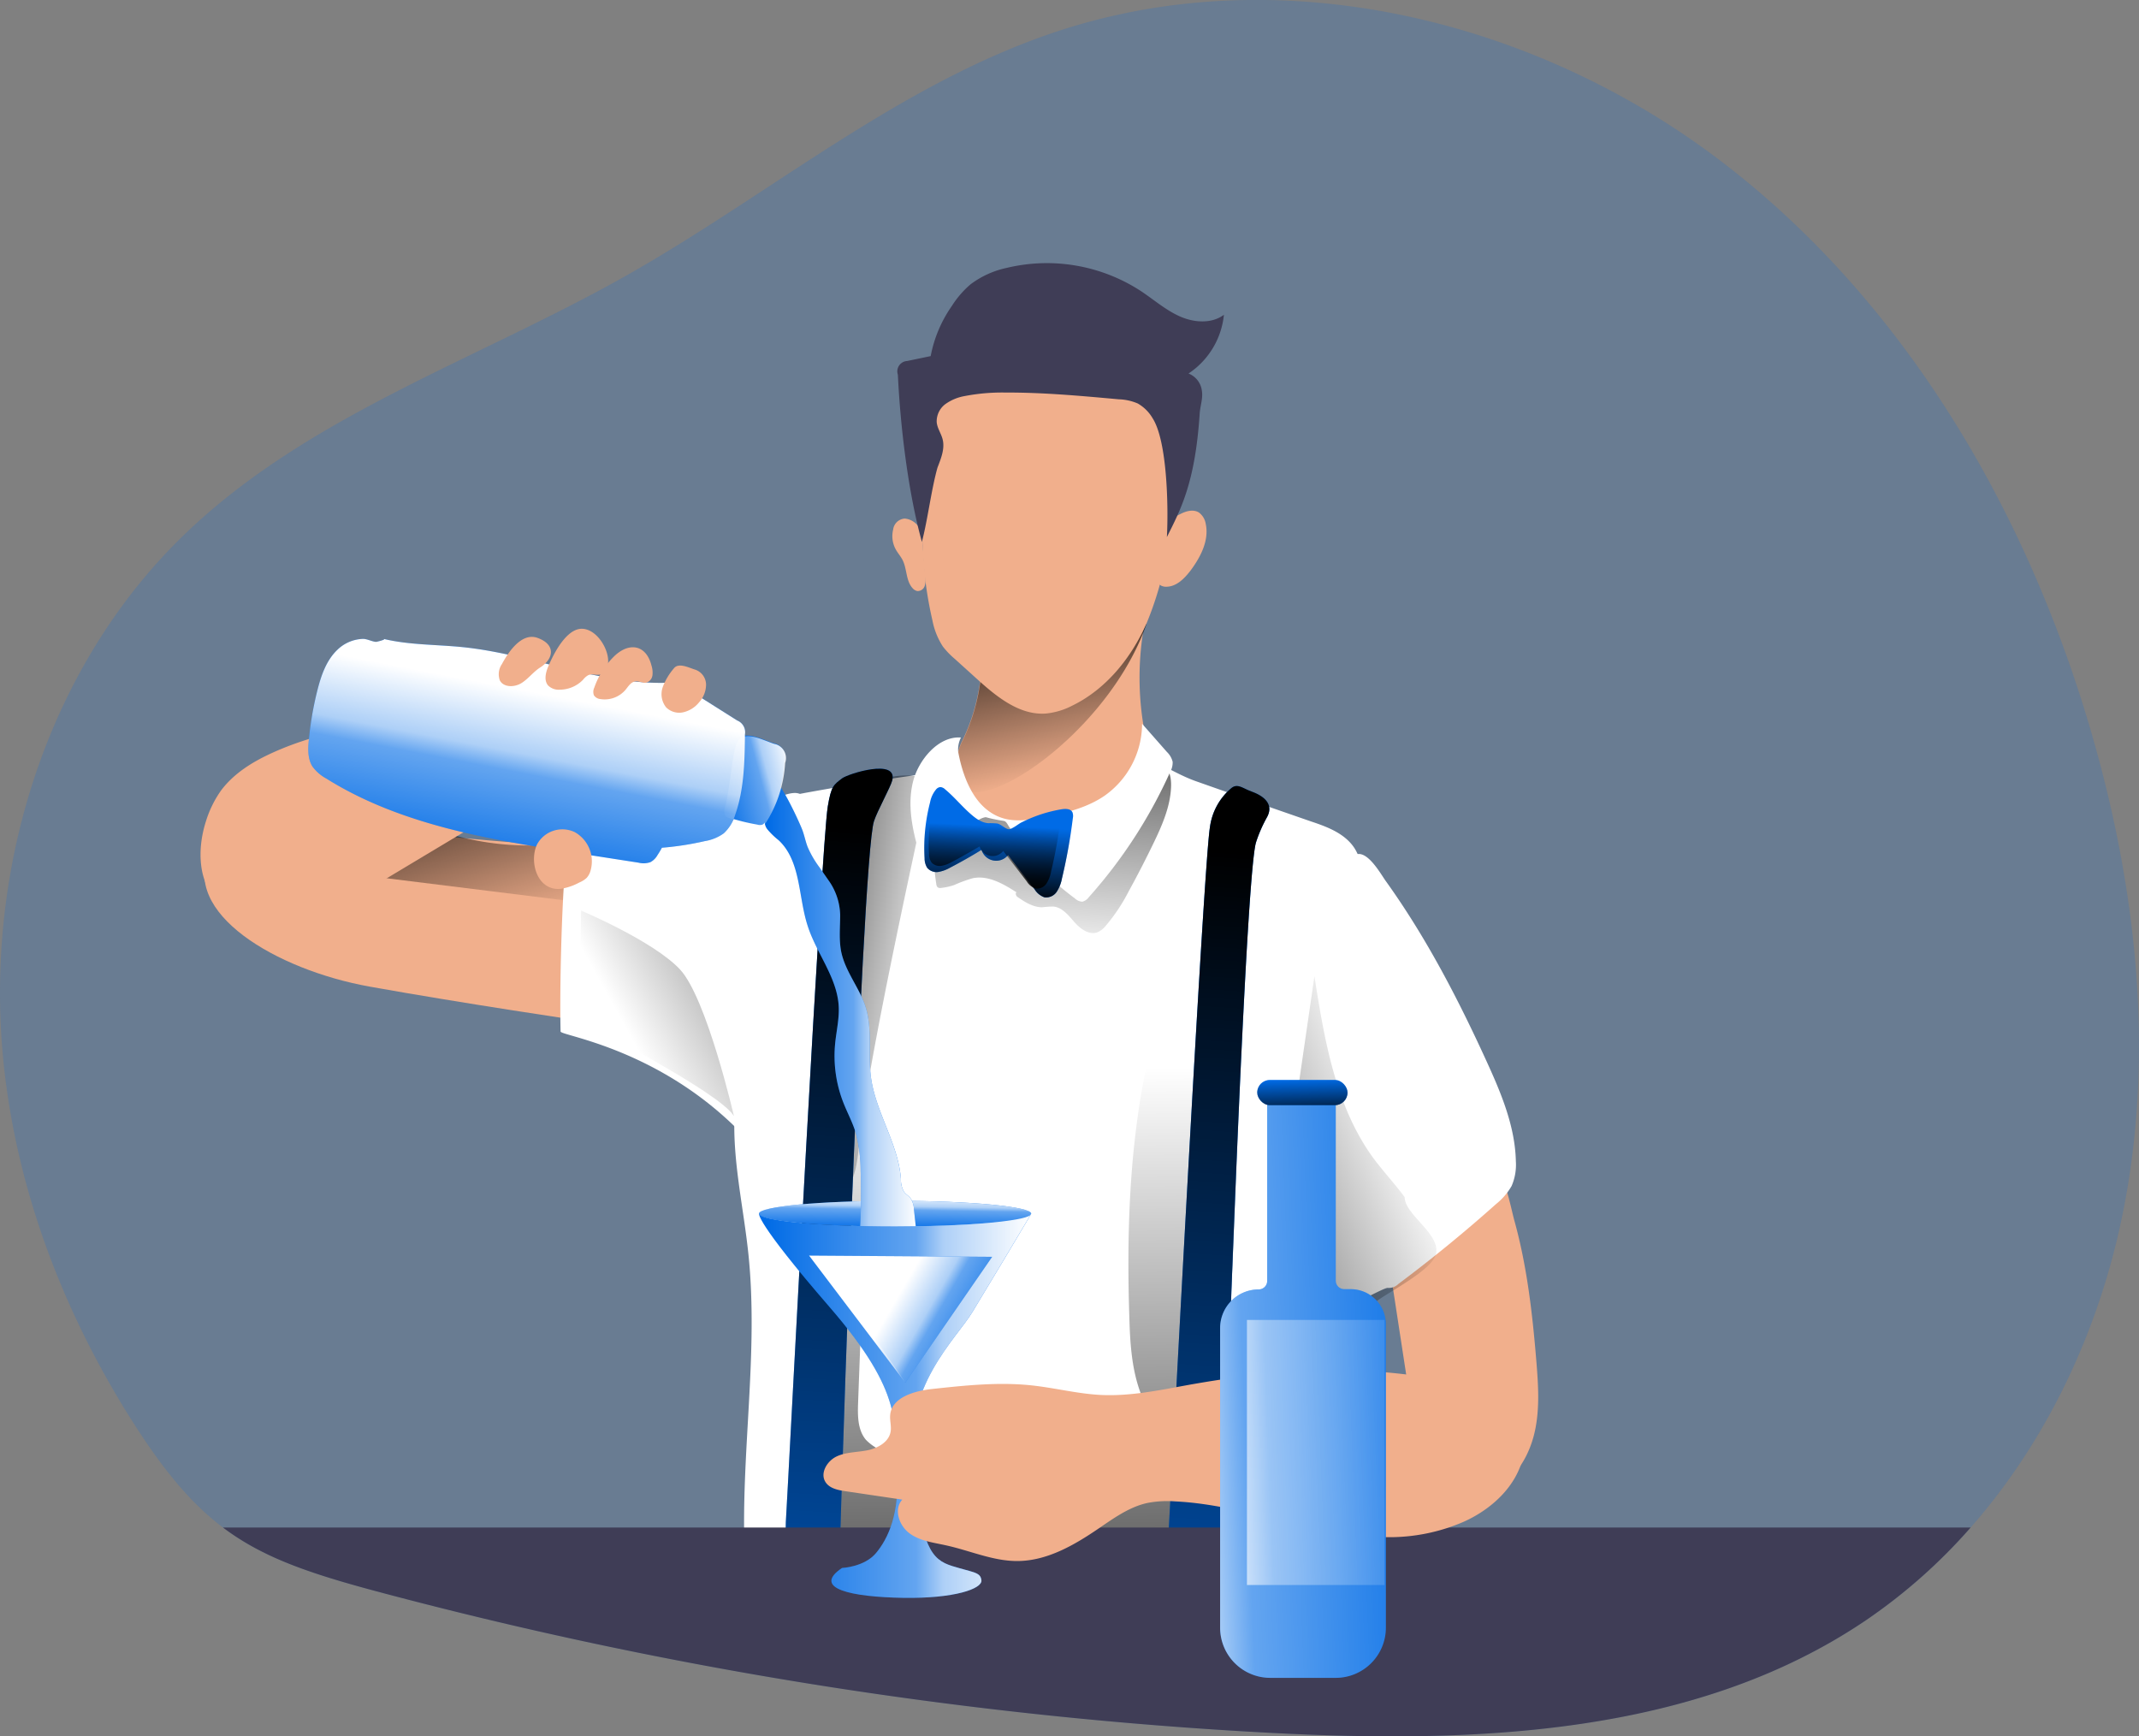 <svg id="Layer_1" data-name="Layer 1" xmlns="http://www.w3.org/2000/svg" xmlns:xlink="http://www.w3.org/1999/xlink" viewBox="0 0 411.4 333.96"><rect x="0" y="0" width="411.4" height="333.96" fill="#808080" stroke="none"/><defs><linearGradient id="linear-gradient" x1="31.74" y1="-317.7" x2="38.52" y2="-274.62" gradientTransform="translate(106.92 463.59) rotate(-8.24)" gradientUnits="userSpaceOnUse"><stop offset="0.01"/><stop offset="1" stop-opacity="0"/></linearGradient><linearGradient id="linear-gradient-2" x1="139.28" y1="192.79" x2="181.87" y2="200.05" gradientTransform="matrix(1, 0, 0, 1, 0, 0)" xlink:href="#linear-gradient"/><linearGradient id="linear-gradient-3" x1="206.73" y1="125.52" x2="202.38" y2="193.76" gradientTransform="matrix(1, 0, 0, 1, 0, 0)" xlink:href="#linear-gradient"/><linearGradient id="linear-gradient-4" x1="199.49" y1="370.98" x2="198.03" y2="214.16" gradientTransform="matrix(1, 0, 0, 1, 0, 0)" xlink:href="#linear-gradient"/><linearGradient id="linear-gradient-5" x1="199.54" y1="120.11" x2="207.63" y2="157.7" gradientTransform="matrix(1, 0, 0, 1, 0, 0)" xlink:href="#linear-gradient"/><linearGradient id="linear-gradient-6" x1="193.3" y1="182.32" x2="193.95" y2="167.48" gradientTransform="matrix(1, 0, 0, 1, 0, 0)" xlink:href="#linear-gradient"/><linearGradient id="linear-gradient-7" x1="192.58" y1="180.5" x2="193.15" y2="167.32" gradientTransform="matrix(1, 0, 0, 1, 0, 0)" xlink:href="#linear-gradient"/><linearGradient id="linear-gradient-8" x1="240.36" y1="170.39" x2="226.8" y2="381.42" gradientTransform="matrix(1, 0, 0, 1, 0, 0)" xlink:href="#linear-gradient"/><linearGradient id="linear-gradient-9" x1="166.9" y1="165.67" x2="153.34" y2="376.7" gradientTransform="matrix(1, 0, 0, 1, 0, 0)" xlink:href="#linear-gradient"/><linearGradient id="linear-gradient-10" x1="173.93" y1="245.41" x2="174.05" y2="238.27" gradientUnits="userSpaceOnUse"><stop offset="0.02" stop-color="#fff" stop-opacity="0"/><stop offset="0.58" stop-color="#fff" stop-opacity="0.39"/><stop offset="0.68" stop-color="#fff" stop-opacity="0.68"/><stop offset="1" stop-color="#fff"/></linearGradient><linearGradient id="linear-gradient-11" x1="98.26" y1="178.65" x2="105.36" y2="141.87" xlink:href="#linear-gradient-10"/><linearGradient id="linear-gradient-12" x1="148.83" y1="204.62" x2="178.35" y2="204.62" xlink:href="#linear-gradient-10"/><linearGradient id="linear-gradient-13" x1="147.78" y1="278.95" x2="200" y2="278.95" xlink:href="#linear-gradient-10"/><linearGradient id="linear-gradient-14" x1="201.19" y1="252.97" x2="272.04" y2="222.99" gradientTransform="matrix(1, 0, 0, 1, 0, 0)" xlink:href="#linear-gradient"/><linearGradient id="linear-gradient-15" x1="283.12" y1="274.52" x2="210.52" y2="277.43" xlink:href="#linear-gradient-10"/><linearGradient id="linear-gradient-16" x1="250.66" y1="215.8" x2="250.41" y2="207.57" gradientTransform="matrix(1, 0, 0, 1, 0, 0)" xlink:href="#linear-gradient"/><linearGradient id="linear-gradient-17" x1="200" y1="242.15" x2="200.18" y2="242.15" xlink:href="#linear-gradient-10"/><linearGradient id="linear-gradient-18" x1="190.37" y1="258.39" x2="173.19" y2="248.47" xlink:href="#linear-gradient-10"/><linearGradient id="linear-gradient-19" x1="183.4" y1="172.86" x2="122.41" y2="206.74" gradientTransform="matrix(1, 0, 0, 1, 0, 0)" xlink:href="#linear-gradient"/><linearGradient id="linear-gradient-20" x1="138.93" y1="160.9" x2="154.78" y2="156.66" xlink:href="#linear-gradient-10"/><linearGradient id="linear-gradient-21" x1="279.15" y1="278.32" x2="218.7" y2="280.73" xlink:href="#linear-gradient-10"/></defs><title>bartender</title><path d="M410.07,242.18c-4.49,22.08-14.4,43.37-29.21,60.18a106.1,106.1,0,0,1-20.08,17.8c-32.8,22.24-75.12,23.77-114.7,21.69A837.19,837.19,0,0,1,76.3,315.18c-14.28-3.76-23.59-6.8-31.58-12.82-6.36-4.8-11.87-11.48-18.37-21.94C13.59,259.87,4.87,236.66,2.48,212.5c-3.64-36.76,8.32-75.62,34.94-101.23,23.7-22.8,56.18-33.49,84.82-49.66,28-15.83,53.22-37.44,83.86-47.3C248.43.68,296.55,12.24,332.09,39s59.26,67.08,71.78,109.76C412.75,179,416.36,211.28,410.07,242.18Z" transform="translate(-1.84 -8.57)" fill="#006be6" opacity="0.18" style="isolation:isolate"/><path d="M113.2,204.84S91,201.57,72.94,198.33s-36.44-14.26-30.73-26,65,2.47,73.58-2.56S113.2,204.84,113.2,204.84Z" transform="translate(-1.84 -8.57)" fill="#f1af8c"/><path d="M123,183.3l-52.12-6.47,13-9.38a53.52,53.52,0,0,0,32,2.29c17.63-4.25,17.88,4.19,17.88,4.19Z" transform="translate(-1.84 -8.57)" fill="url(#linear-gradient)"/><path d="M254.11,166.6c3,1,6.13,2.2,8,4.75,1.55,2.15,1.88,4.92,2,7.57.42,11.11-2.45,22.09-2.66,33.21-.13,6.75.72,13.48.91,20.23a208.5,208.5,0,0,1-1.08,23.3l-2.71,32.11c-.78,9.27-2.16,19.67-9.55,25.3a31.09,31.09,0,0,1-8.61,4.18c-14.95,5.29-30.64,8.9-46.49,8.87s-31.92-3.86-45.2-12.52a6.28,6.28,0,0,1-3.66-6.34c-.76-19.18,2.71-38.43.72-57.51-.92-8.85-3-17.62-2.68-26.51.29-7.83,2.44-15.46,4-23.15a148.29,148.29,0,0,0,2.8-33.11,6,6,0,0,1,.61-3.52c.86-1.3,2.54-1.69,4.07-2a510.63,510.63,0,0,1,62.12-7.69c6.36-.39,9.68,3.14,15.29,5.1Q243,162.76,254.11,166.6Z" transform="translate(-1.84 -8.57)" fill="#fff"/><path d="M167.05,229c-.35,3.42-.85,7.12-3.27,9.56l-.72-36.88c-.24-12.31-.47-24.69,1.28-36.89a7.1,7.1,0,0,1,1.25-3.64c2.13-2.56,15.39-6,14.6-.47C179.86,163,168.85,211.42,167.05,229Z" transform="translate(-1.84 -8.57)" fill="url(#linear-gradient-2)"/><path d="M227.07,160c-.16,3.75-1.71,7.29-3.34,10.68-1.52,3.14-3.11,6.25-4.8,9.31a34.2,34.2,0,0,1-4.46,6.69,4.1,4.1,0,0,1-1.53,1.19c-1.61.62-3.31-.64-4.45-1.94s-2.34-2.84-4.06-3a19.58,19.58,0,0,0-2.16.14c-1.74,0-3.31-1-4.76-2-.34-.23-.44-1-.06-.81-2.58-1.66-5.51-3.39-8.51-2.78a25.92,25.92,0,0,0-3.57,1.31,11.52,11.52,0,0,1-2.54.56.89.89,0,0,1-.64-.11,1,1,0,0,1-.27-.63,47.88,47.88,0,0,1-.43-10.83,5,5,0,0,1,.37-1.84,3.9,3.9,0,0,1,3.82-1.87,16.59,16.59,0,0,1,4.32,1.22c5.73,2,12,1.62,18,1.25a12.91,12.91,0,0,0,3.91-.64c2.11-.8,3.64-2.6,5.21-4.21a30.87,30.87,0,0,1,6.42-5.32C226.4,154.83,227.18,157.44,227.07,160Z" transform="translate(-1.84 -8.57)" fill="url(#linear-gradient-3)"/><path d="M166.88,278.36c-.09,2.49-.1,5.23,1.51,7.14a9.49,9.49,0,0,0,4.19,2.48,63.46,63.46,0,0,0,40.12.93c3.4-1.06,6.83-2.49,9.2-5.14a4,4,0,0,0,1.18-2.34,5.59,5.59,0,0,0-.87-2.67c-2.6-5.13-3-11.07-3.16-16.82-.5-15.33-.06-30.76,2.79-45.83s8.17-29.81,16.84-42.46c2.76,34.31.81,68.81-1.14,103.18,1.66-.45,3.08,1.57,2.9,3.28s-1.33,3.13-2.15,4.64c-2.55,4.69-2,10.37-1.79,15.7.17,3.44-.1,7.5-3,9.35-1.64,1-3.71,1.06-5.65,1.05l-70.83-.5c-1.93-39.11,6.71-78,7-117.18.06-8.6-.19-17.6,2.73-25.82,1.09-3.08,4.09-6,5.5-1.07,1.16,4.11-.52,10.71-.77,15q-1.81,30.94-3.19,61.91Q167.52,260.76,166.88,278.36Z" transform="translate(-1.84 -8.57)" fill="url(#linear-gradient-4)"/><path d="M228.78,107.48c1.11-.6,2.51-1,3.6-.37a3.34,3.34,0,0,1,1.36,2.21c.69,3.19-1,6.42-2.93,9-1.14,1.48-2.61,3-4.47,3.09a2.18,2.18,0,0,1-1.13-.18c-1-.51-1.17-1.91-1.09-3a57,57,0,0,1,1.17-6.62A6.24,6.24,0,0,1,228.78,107.48Z" transform="translate(-1.84 -8.57)" fill="#f1af8c"/><path d="M222.18,150.34c.72,3.73-7.56,15-11,16.58-4.34,2-9.94.82-14.6-.16a12.89,12.89,0,0,1-8-5.84,16.79,16.79,0,0,1-2.37-5.09,6.24,6.24,0,0,1-.18-2.19,9.72,9.72,0,0,1,1-2.82,37.17,37.17,0,0,0,3.37-11.58c.38-3.19.42-6.63,2.29-9.24a13.7,13.7,0,0,1,3.63-3.23,90,90,0,0,1,12.66-7.3c3.55-1.68,8.94-3.89,12.76-1.64,1.31.77,1.62,2,1.7,3.49.07,1.1-.77,3.56-1.49,7.35-.09.48-.18,1-.26,1.5A56.54,56.54,0,0,0,222.18,150.34Z" transform="translate(-1.84 -8.57)" fill="#f1af8c"/><path d="M222.36,128.55q-.29.82-.6,1.62c-6.81,17.29-25.5,31.48-33,30.78a.58.58,0,0,1-.14,0,16.79,16.79,0,0,1-2.37-5.09,6.24,6.24,0,0,1-.18-2.19,9.72,9.72,0,0,1,1-2.82,37.17,37.17,0,0,0,3.37-11.58L222,128.67Z" transform="translate(-1.84 -8.57)" fill="url(#linear-gradient-5)"/><path d="M173.62,110.43a5.29,5.29,0,0,0,.52,3.84c.39.7.93,1.3,1.29,2,.88,1.73.62,4,1.94,5.44a1.62,1.62,0,0,0,.91.54,1.43,1.43,0,0,0,1.42-1,4.26,4.26,0,0,0,.11-1.85c-.24-2.64-.44-5.29-.72-7.92a3.57,3.57,0,0,0-3.25-3.17A2.41,2.41,0,0,0,173.62,110.43Z" transform="translate(-1.84 -8.57)" fill="#f1af8c"/><path d="M177.49,158.74c-1.21,4.6-.17,9.47,1.18,14a26.68,26.68,0,0,0,11-6.16,3.47,3.47,0,0,1,3.5-.68c1.1.25,1.89.24,2.46,1.21a48.28,48.28,0,0,0,12.92,14.23A2.23,2.23,0,0,0,210,182a2.21,2.21,0,0,0,1.24-.85A93.83,93.83,0,0,0,226.92,157a3.66,3.66,0,0,0,.46-1.9,3.88,3.88,0,0,0-1.1-1.9l-4.78-5.43a17,17,0,0,1-7.26,13.88c-3.41,2.32-7.53,3.31-11.58,4.09-2.69.53-5.53,1-8.14.13-5.07-1.65-7.43-7.46-8.39-12.71a5.15,5.15,0,0,1,.53-2.74C182.23,150.11,178.51,154.83,177.49,158.74Z" transform="translate(-1.84 -8.57)" fill="#fff"/><path d="M183.62,160.39a1.48,1.48,0,0,0-.9-.44,1.2,1.2,0,0,0-.84.45,5.49,5.49,0,0,0-1.16,2.5,34.64,34.64,0,0,0-1.05,10.73,3.4,3.4,0,0,0,.51,1.86,2.35,2.35,0,0,0,2.15.78,6.8,6.8,0,0,0,2.24-.82q3.09-1.6,6.05-3.43a2.94,2.94,0,0,0,5.11,1l5.1,6.59a3.63,3.63,0,0,0,1.89,1.54,2.45,2.45,0,0,0,2.36-1.06,7,7,0,0,0,1-2.53,104.91,104.91,0,0,0,2.11-11.67,2,2,0,0,0-.09-1.11c-.36-.68-1.32-.68-2.07-.56a26.34,26.34,0,0,0-5.17,1.4,27.37,27.37,0,0,0-2.6,1.15c-.57.29-1.84,1.34-2.43,1.29s-1.46-.95-2.18-1.1a12.71,12.71,0,0,0-1.74-.06c-1.56-.13-2.79-1.23-3.9-2.24C186.51,163.26,185.19,161.69,183.62,160.39Z" transform="translate(-1.84 -8.57)" fill="#006be6"/><path d="M183.62,160.39a1.48,1.48,0,0,0-.9-.44,1.2,1.2,0,0,0-.84.45,5.49,5.49,0,0,0-1.16,2.5,34.64,34.64,0,0,0-1.05,10.73,3.4,3.4,0,0,0,.51,1.86,2.35,2.35,0,0,0,2.15.78,6.8,6.8,0,0,0,2.24-.82q3.09-1.6,6.05-3.43a2.94,2.94,0,0,0,5.11,1l5.1,6.59a3.63,3.63,0,0,0,1.89,1.54,2.45,2.45,0,0,0,2.36-1.06,7,7,0,0,0,1-2.53,104.91,104.91,0,0,0,2.11-11.67,2,2,0,0,0-.09-1.11c-.36-.68-1.32-.68-2.07-.56a26.34,26.34,0,0,0-5.17,1.4,27.37,27.37,0,0,0-2.6,1.15c-.57.29-1.84,1.34-2.43,1.29s-1.46-.95-2.18-1.1a12.71,12.71,0,0,0-1.74-.06c-1.56-.13-2.79-1.23-3.9-2.24C186.51,163.26,185.19,161.69,183.62,160.39Z" transform="translate(-1.84 -8.57)" fill="url(#linear-gradient-6)"/><path d="M184,161a1.32,1.32,0,0,0-.8-.39,1.1,1.1,0,0,0-.75.4,4.89,4.89,0,0,0-1,2.22,30.6,30.6,0,0,0-.93,9.53,3,3,0,0,0,.45,1.65,2.09,2.09,0,0,0,1.91.69,5.76,5.76,0,0,0,2-.73c1.83-.94,3.62-2,5.37-3a2.61,2.61,0,0,0,4.54.87l4.53,5.85a3.2,3.2,0,0,0,1.68,1.37,2.18,2.18,0,0,0,2.1-.94,6.12,6.12,0,0,0,.88-2.25,92.92,92.92,0,0,0,1.88-10.36,1.75,1.75,0,0,0-.08-1c-.32-.6-1.17-.61-1.84-.5a23.43,23.43,0,0,0-4.59,1.25,23.81,23.81,0,0,0-2.31,1c-.51.26-1.63,1.19-2.16,1.14s-1.29-.84-1.94-1a11.33,11.33,0,0,0-1.54-.06,6.2,6.2,0,0,1-3.46-2C186.54,163.57,185.37,162.18,184,161Z" transform="translate(-1.84 -8.57)" fill="url(#linear-gradient-7)"/><path d="M242.38,160.73c-1.4-.48-2.5-1.53-3.66-.62a11.78,11.78,0,0,0-4.17,7.57c-1.21,7.27-7.26,123.12-7.67,130.38l-.4,7.27-.4,22.2s10.9-.81,10.49-2,4.44-147.73,6.86-155a26.8,26.8,0,0,1,2.06-4.72c1.34-2.36-.24-4-2.8-4.95Z" transform="translate(-1.84 -8.57)" fill="#006be6"/><path d="M163.79,158.28c-1.58,1.24-2.07,1.36-2.74,5.4-1.21,7.26-7.27,123.11-7.67,130.37l-.4,7.27-.41,22.2s10.9-.81,10.5-2,4.44-147.73,6.86-155c.65-2,3.15-6.48,3.51-7.83C174.58,154.37,165,157.37,163.79,158.28Z" transform="translate(-1.84 -8.57)" fill="#006be6"/><path d="M242.38,160.73c-1.4-.48-2.5-1.53-3.66-.62a11.78,11.78,0,0,0-4.17,7.57c-1.21,7.27-7.26,123.12-7.67,130.38l-.4,7.27-.4,22.2s10.9-.81,10.49-2,4.44-147.73,6.86-155a26.8,26.8,0,0,1,2.06-4.72c1.34-2.36-.24-4-2.8-4.95Z" transform="translate(-1.84 -8.57)" fill="url(#linear-gradient-8)"/><path d="M163.79,158.28c-1.58,1.24-2.07,1.36-2.74,5.4-1.21,7.26-7.27,123.11-7.67,130.37l-.4,7.27-.41,22.2s10.9-.81,10.5-2,4.44-147.73,6.86-155c.65-2,3.15-6.48,3.51-7.83C174.58,154.37,165,157.37,163.79,158.28Z" transform="translate(-1.84 -8.57)" fill="url(#linear-gradient-9)"/><path d="M200.18,242l-.18.29c-1.49,1.23-12.57,2.19-26,2.19-14.47,0-26.19-1.1-26.19-2.48s11.72-2.47,26.19-2.47S200.18,240.65,200.18,242Z" transform="translate(-1.84 -8.57)" fill="#006be6"/><path d="M200.18,242l-.18.29c-1.49,1.23-12.57,2.19-26,2.19-14.47,0-26.19-1.1-26.19-2.48s11.72-2.47,26.19-2.47S200.18,240.65,200.18,242Z" transform="translate(-1.84 -8.57)" fill="url(#linear-gradient-10)"/><path d="M380.86,302.36a106.1,106.1,0,0,1-20.08,17.8c-32.8,22.24-75.12,23.77-114.7,21.69A837.19,837.19,0,0,1,76.3,315.18c-14.28-3.76-23.59-6.8-31.58-12.82Z" transform="translate(-1.84 -8.57)" fill="#3f3d56"/><path d="M117.43,164.34a12.24,12.24,0,0,0-4.67,2.95c-1.54,1.81-1.87,4.32-2.1,6.68-.79,8.22-1.21,24.71-1,33,0,.82,20,3.37,36.14,21,3.77,4.11,5-28.77,6.73-34.08a103.78,103.78,0,0,0,4.15-18.32c.46-3.63,2.8-14.74-2.13-14.48-2.73.15-6.76,2.93-9.29,4l-8.94,3.88C130.15,171.62,123.63,161.66,117.43,164.34Z" transform="translate(-1.84 -8.57)" fill="#fff"/><path d="M70.2,181.11l29.56-17.72c3.95-2.37,7.91-4.75,11.61-7.5,2.66-2,5.33-4.37,6-7.61a3.73,3.73,0,0,0-.5-3.1,4.41,4.41,0,0,0-2.24-1.22c-7.61-2.21-15.71-.29-23.51,1.09-12.61,2.23-25.72,3.1-37.33,8.51-3.58,1.67-7,3.82-9.4,7a20.78,20.78,0,0,0-2.95,6c-1.71,5.34-1.58,12,2.62,15.65C50.54,187.91,63.61,185.06,70.2,181.11Z" transform="translate(-1.84 -8.57)" fill="#f1af8c"/><path d="M66.76,133.52c-2.19,2.07-3.19,5.07-3.92,8a64.33,64.33,0,0,0-1.6,9.35c-.17,1.75-.24,3.64.7,5.13a8,8,0,0,0,2.63,2.29c14.35,9,31.61,11.79,48.35,14.38l11.72,1.82a4,4,0,0,0,2.3-.1,3.41,3.41,0,0,0,1.35-1.34,16.67,16.67,0,0,0,2.55-6.28,9.06,9.06,0,0,0-2.23,4.89,57,57,0,0,0,8.8-1.32,8.51,8.51,0,0,0,3.63-1.49,7.92,7.92,0,0,0,2.2-3.57c1.73-4.92,1.82-10.25,1.88-15.46a2.44,2.44,0,0,0-1.5-2.68l-9.39-5.93a8.64,8.64,0,0,0-1.83-1,9.53,9.53,0,0,0-3.2-.3c-13,.07-25.33-5.52-38.24-6.86-5.11-.53-10.31-.4-15.31-1.59.5.12-1.37.56-1.44.56-.72,0-1.72-.57-2.54-.57A7.39,7.39,0,0,0,66.76,133.52Z" transform="translate(-1.84 -8.57)" fill="#006be6"/><path d="M150.59,151.51a2.78,2.78,0,0,1,2.13,3.68,23.85,23.85,0,0,1-3.63,11.39,1.67,1.67,0,0,1-.59.59,1.6,1.6,0,0,1-1,0,41.27,41.27,0,0,1-5.6-1.39,1.62,1.62,0,0,1-.53-.25c-.51-.4-.38-1.19-.22-1.82,1-3.79,1.09-7.73,2-11.5S147.73,150.53,150.59,151.51Z" transform="translate(-1.84 -8.57)" fill="#006be6"/><path d="M66.76,133.52c-2.19,2.07-3.19,5.07-3.92,8a64.33,64.33,0,0,0-1.6,9.35c-.17,1.75-.24,3.64.7,5.13a8,8,0,0,0,2.63,2.29c14.35,9,31.61,11.79,48.35,14.38l11.72,1.82a4,4,0,0,0,2.3-.1,3.41,3.41,0,0,0,1.35-1.34,16.67,16.67,0,0,0,2.55-6.28,9.06,9.06,0,0,0-2.23,4.89,57,57,0,0,0,8.8-1.32,8.51,8.51,0,0,0,3.63-1.49,7.92,7.92,0,0,0,2.2-3.57c1.73-4.92,1.82-10.25,1.88-15.46a2.44,2.44,0,0,0-1.5-2.68l-9.39-5.93a8.64,8.64,0,0,0-1.83-1,9.53,9.53,0,0,0-3.2-.3c-13,.07-25.33-5.52-38.24-6.86-5.11-.53-10.31-.4-15.31-1.59.5.12-1.37.56-1.44.56-.72,0-1.72-.57-2.54-.57A7.39,7.39,0,0,0,66.76,133.52Z" transform="translate(-1.84 -8.57)" fill="url(#linear-gradient-11)"/><path d="M149.86,157.56c1.93.88,5.39,8.41,6.19,10.37.47,1.13.68,2.36,1.11,3.5a19.22,19.22,0,0,0,2.32,4l1.75,2.51a11.94,11.94,0,0,1,2.2,6.57c0,2.37-.26,4.78.2,7.1.78,3.83,3.55,7,4.71,10.7,1.33,4.28.42,8.93,1,13.38.9,6.79,5.26,12.82,5.78,19.65a4.58,4.58,0,0,0,.59,2.46c.37.51,1,.84,1.33,1.35a4.2,4.2,0,0,1,.58,2l.62,5.83a5.61,5.61,0,0,1-.11,2.58c-.61,1.62-2.62,2.35-4.33,2.06a11.37,11.37,0,0,1-4.59-2.36,4.93,4.93,0,0,1-1.81-1.93,4.82,4.82,0,0,1-.17-2.14c.24-3.8.28-7.6.14-11.4a28.8,28.8,0,0,0-1-7.52c-.63-2-1.62-3.8-2.36-5.72a24.58,24.58,0,0,1-1.55-11.23c.23-2.41.82-4.8.69-7.21-.3-5.59-4.33-10.24-6-15.57-1.79-5.57-1.27-12.36-5.55-16.36a14.75,14.75,0,0,1-2.16-2.09,2.41,2.41,0,0,1-.15-2.8C149.86,164.52,150.24,158.49,149.86,157.56Z" transform="translate(-1.84 -8.57)" fill="#006be6"/><path d="M149.86,157.56c1.93.88,5.39,8.41,6.19,10.37.47,1.13.68,2.36,1.11,3.5a19.22,19.22,0,0,0,2.32,4l1.75,2.51a11.94,11.94,0,0,1,2.2,6.57c0,2.37-.26,4.78.2,7.1.78,3.83,3.55,7,4.71,10.7,1.33,4.28.42,8.93,1,13.38.9,6.79,5.26,12.82,5.78,19.65a4.58,4.58,0,0,0,.59,2.46c.37.51,1,.84,1.33,1.35a4.2,4.2,0,0,1,.58,2l.62,5.83a5.61,5.61,0,0,1-.11,2.58c-.61,1.62-2.62,2.35-4.33,2.06a11.37,11.37,0,0,1-4.59-2.36,4.93,4.93,0,0,1-1.81-1.93,4.82,4.82,0,0,1-.17-2.14c.24-3.8.28-7.6.14-11.4a28.8,28.8,0,0,0-1-7.52c-.63-2-1.62-3.8-2.36-5.72a24.58,24.58,0,0,1-1.55-11.23c.23-2.41.82-4.8.69-7.21-.3-5.59-4.33-10.24-6-15.57-1.79-5.57-1.27-12.36-5.55-16.36a14.75,14.75,0,0,1-2.16-2.09,2.41,2.41,0,0,1-.15-2.8C149.86,164.52,150.24,158.49,149.86,157.56Z" transform="translate(-1.84 -8.57)" fill="url(#linear-gradient-12)"/><path d="M190.6,312.53c.16,1.6-5.11,3.51-15,3.36s-17.73-1.76-11.81-5.75c0,0,4.3-.17,6.55-2.88s4.63-7.51,4-16.13,1.6-14.38-12.93-31.15-13.57-18-13.57-18c0,1.38,11.72,2.48,26.19,2.48,13.44,0,24.52-1,26-2.19-1.17,2-8.23,13.82-11.16,18.64-3.19,5.28-13.26,14.22-11.5,29.71s3.51,17.89,7.67,19.17S190.44,310.94,190.6,312.53Z" transform="translate(-1.84 -8.57)" fill="#006be6"/><path d="M190.6,312.53c.16,1.6-5.11,3.51-15,3.36s-17.73-1.76-11.81-5.75c0,0,4.3-.17,6.55-2.88s4.63-7.51,4-16.13,1.6-14.38-12.93-31.15-13.57-18-13.57-18c0,1.38,11.72,2.48,26.19,2.48,13.44,0,24.52-1,26-2.19-1.17,2-8.23,13.82-11.16,18.64-3.19,5.28-13.26,14.22-11.5,29.71s3.51,17.89,7.67,19.17S190.44,310.94,190.6,312.53Z" transform="translate(-1.84 -8.57)" fill="url(#linear-gradient-13)"/><path d="M297.34,270.49c.35,4.32.64,8.7-.21,12.95s-3,8.4-6.59,10.81-8.78,2.66-12.11-.11c-3.14-2.61-4-7-4.58-11.06l-4.28-27.92a33.52,33.52,0,0,1-.51-9.93,16.88,16.88,0,0,1,9.9-12.78c1.86-.79,7.41-2,9.34-.83,2.72,1.59,4,8.71,4.77,11.59C295.55,252.1,296.59,261.32,297.34,270.49Z" transform="translate(-1.84 -8.57)" fill="#f1af8c"/><path d="M287.75,212.68c2.8,6.12,5.49,12.51,5.64,19.24a10.27,10.27,0,0,1-.82,4.76,12.34,12.34,0,0,1-3,3.48q-9.06,8.09-18.79,15.37a2.62,2.62,0,0,1-2,.75c-.68-.15-7.26,3.74-7.6,3.14-5.09-8.87-6.2-19.42-6.73-29.63-.44-8.45-.56-16.9-.68-25.36-.09-6.62,6-17.81,6.74-24.39.23-1.92.07-6.59,2.28-7.17s4.67,3.9,5.59,5.17C276.11,188.81,282.25,200.64,287.75,212.68Z" transform="translate(-1.84 -8.57)" fill="#fff"/><path d="M272,238.81c-1.9-2.56-4.08-4.9-6-7.47-7.3-10-9.43-22.76-11.35-35l-2.94,20.22a21.42,21.42,0,0,1-1.43,5.89c-1.63,3.6,4.78,29.26,7,31.67,1.85,2,2.19,5.58,4.8,6.27,1.66.43,3.29-.64,4.67-1.66,2.46-1.82,10.67-6,11.28-9C278.92,245.88,272,242.19,272,238.81Z" transform="translate(-1.84 -8.57)" fill="url(#linear-gradient-14)"/><path d="M230.08,275c-5.45,1-10.94,2.13-16.47,1.87-4.48-.22-8.86-1.36-13.33-1.84-6.36-.68-12.78,0-19.15.69-3.43.37-7.77,1.6-8.08,5-.1,1.08.27,2.17.08,3.23-.35,2-2.48,3.16-4.46,3.56s-4.1.32-5.93,1.19-3.22,3.2-2.14,4.91c.77,1.23,2.39,1.56,3.83,1.77L175.38,297c-1.7,1.84-.63,5,1.4,6.49s4.64,1.77,7.08,2.32c4.55,1,8.94,3,13.6,3,5.74,0,11-3.06,15.73-6.29,2.93-2,5.89-4.13,9.34-4.88a20.09,20.09,0,0,1,5.31-.3c13.76.65,26.89,6.84,40.67,6.88a35.81,35.81,0,0,0,14.93-3c5.38-2.43,10.2-6.91,11.4-12.69,2.88-13.91-13.91-14.57-23.27-15.69C257.75,271.23,243.73,272.53,230.08,275Z" transform="translate(-1.84 -8.57)" fill="#f1af8c"/><path d="M268.39,263.28v58.36a9.65,9.65,0,0,1-9.65,9.64H246.15a9.65,9.65,0,0,1-9.64-9.64V264a7.43,7.43,0,0,1,7.42-7.43h0a1.63,1.63,0,0,0,1.63-1.62V220.23h13.19V254.9a1.63,1.63,0,0,0,1.63,1.62h1.25A6.76,6.76,0,0,1,268.39,263.28Z" transform="translate(-1.84 -8.57)" fill="#006be6"/><path d="M268.39,263.28v58.36a9.65,9.65,0,0,1-9.65,9.64H246.15a9.65,9.65,0,0,1-9.64-9.64V264a7.43,7.43,0,0,1,7.42-7.43h0a1.63,1.63,0,0,0,1.63-1.62V220.23h13.19V254.9a1.63,1.63,0,0,0,1.63,1.62h1.25A6.76,6.76,0,0,1,268.39,263.28Z" transform="translate(-1.84 -8.57)" fill="url(#linear-gradient-15)"/><rect x="241.8" y="207.71" width="17.38" height="4.85" rx="2.43" fill="#006be6"/><rect x="241.8" y="207.71" width="17.38" height="4.85" rx="2.43" fill="url(#linear-gradient-16)"/><path d="M105.12,171a5.54,5.54,0,0,1,7.27-2.38,6.44,6.44,0,0,1,3.07,7.26,3.49,3.49,0,0,1-.78,1.53,4.69,4.69,0,0,1-1.41.89,11.09,11.09,0,0,1-3.55,1.22C105.2,180,103.56,174.38,105.12,171Z" transform="translate(-1.84 -8.57)" fill="#f1af8c"/><path d="M98.38,136.29a3.44,3.44,0,0,0-.4,3.15c.73,1.38,2.81,1.34,4.14.52s2.28-2.16,3.6-3c2.61-1.65,3.1-4.4-.49-5.7C102.15,130.15,99.61,134,98.38,136.29Z" transform="translate(-1.84 -8.57)" fill="#f1af8c"/><path d="M107.24,136.87c-.47,1.15-.78,2.58,0,3.52a2.86,2.86,0,0,0,2.23.83,6.28,6.28,0,0,0,4.51-1.91,3.38,3.38,0,0,1,1-.88c.76-.32,1.66.09,2.45-.16a2.43,2.43,0,0,0,1.37-2.25c.2-2.51-2.1-6.34-4.89-6.51C110.78,129.31,108.22,134.49,107.24,136.87Z" transform="translate(-1.84 -8.57)" fill="#f1af8c"/><path d="M119.87,134.89a15.59,15.59,0,0,0-3.73,5.94,1.89,1.89,0,0,0-.07,1.47,1.69,1.69,0,0,0,1.28.73,5.26,5.26,0,0,0,4.8-1.79c.53-.64,1-1.46,1.83-1.6s1.45.37,2.17.22a1.67,1.67,0,0,0,1.17-1.36,4.34,4.34,0,0,0-.17-1.89C126.13,132.51,122.77,132,119.87,134.89Z" transform="translate(-1.84 -8.57)" fill="#f1af8c"/><path d="M131.44,137.13a11.76,11.76,0,0,0-2.12,3.56,4.06,4.06,0,0,0,.64,3.93,3.57,3.57,0,0,0,3.32.94,5.49,5.49,0,0,0,3-1.89,5.13,5.13,0,0,0,1.36-3.44,3.08,3.08,0,0,0-2.08-2.86C134.33,137,132.34,135.94,131.44,137.13Z" transform="translate(-1.84 -8.57)" fill="#f1af8c"/><path d="M200.18,242a.39.39,0,0,1-.18.29Z" transform="translate(-1.84 -8.57)" fill="url(#linear-gradient-17)"/><polygon points="155.61 241.49 165.41 253.1 174.12 265.93 190.82 241.73 155.61 241.49" fill="#006be6"/><polyline points="174.12 265.93 190.82 241.73 155.61 241.49" fill="url(#linear-gradient-18)"/><path d="M181.18,127.91a14.11,14.11,0,0,0,2,5,15.75,15.75,0,0,0,2.3,2.39l4.1,3.71c3.82,3.47,8.26,7.16,13.41,6.8a13.87,13.87,0,0,0,5-1.48c6.53-3.15,11.38-9.14,14.33-15.77a64.09,64.09,0,0,0,4.82-21.11,117.25,117.25,0,0,0,.44-14.54c-.14-2.86-.55-5.9-2.45-8.05A12.79,12.79,0,0,0,220,81.72c-8.06-3.07-17.18-4.59-25.26-1.6-6.2,2.29-11.85,2.56-14.86,8.38-1.51,2.91-1.53,9.78-1,13,.64,3.92.19,8.11.4,12.07A76.32,76.32,0,0,0,181.18,127.91Z" transform="translate(-1.84 -8.57)" fill="#f1af8c"/><path d="M174.53,80.64A2,2,0,0,1,176.32,78l4.52-.94a24.92,24.92,0,0,1,4.07-9.64,18.49,18.49,0,0,1,3.58-4.15,17.68,17.68,0,0,1,6.95-3.17,33.1,33.1,0,0,1,25.95,4.53c2.45,1.64,4.71,3.62,7.41,4.81s6.08,1.44,8.44-.33a15.41,15.41,0,0,1-6.81,11.3A4.09,4.09,0,0,1,233,83.73c.24,1.45-.32,2.9-.42,4.37-.87,13.43-3.72,18.57-6.31,23.77.3-5.32.13-18.36-2.74-22.85a7.77,7.77,0,0,0-2.87-2.85,10,10,0,0,0-3.64-.8c-7.26-.66-14.54-1.33-21.83-1.3a38.07,38.07,0,0,0-7.83.68,9.07,9.07,0,0,0-3.69,1.54A4.14,4.14,0,0,0,182,89.78c.11,1.17.87,2.18,1.15,3.33.44,1.81-.34,3.67-1,5.4-1.17,4.11-1.9,10.13-3,14.28C176.49,103.19,175,90.54,174.53,80.64Z" transform="translate(-1.84 -8.57)" fill="#3f3d56"/><path d="M143,223.24S137.76,200.48,132.6,195s-19-11.29-19-11.29l-.36,21.14S140.25,218.58,143,223.24Z" transform="translate(-1.84 -8.57)" fill="url(#linear-gradient-19)"/><path d="M150.71,151.63a2.79,2.79,0,0,1,2.14,3.68,24,24,0,0,1-3.64,11.4,1.64,1.64,0,0,1-.59.58,1.6,1.6,0,0,1-1,0,41.27,41.27,0,0,1-5.6-1.39,1.72,1.72,0,0,1-.53-.25c-.51-.4-.38-1.19-.22-1.82,1-3.79,1.09-7.73,2-11.5S147.85,150.65,150.71,151.63Z" transform="translate(-1.84 -8.57)" fill="url(#linear-gradient-20)"/><rect x="239.83" y="253.87" width="26.46" height="50.98" fill="url(#linear-gradient-21)"/></svg>